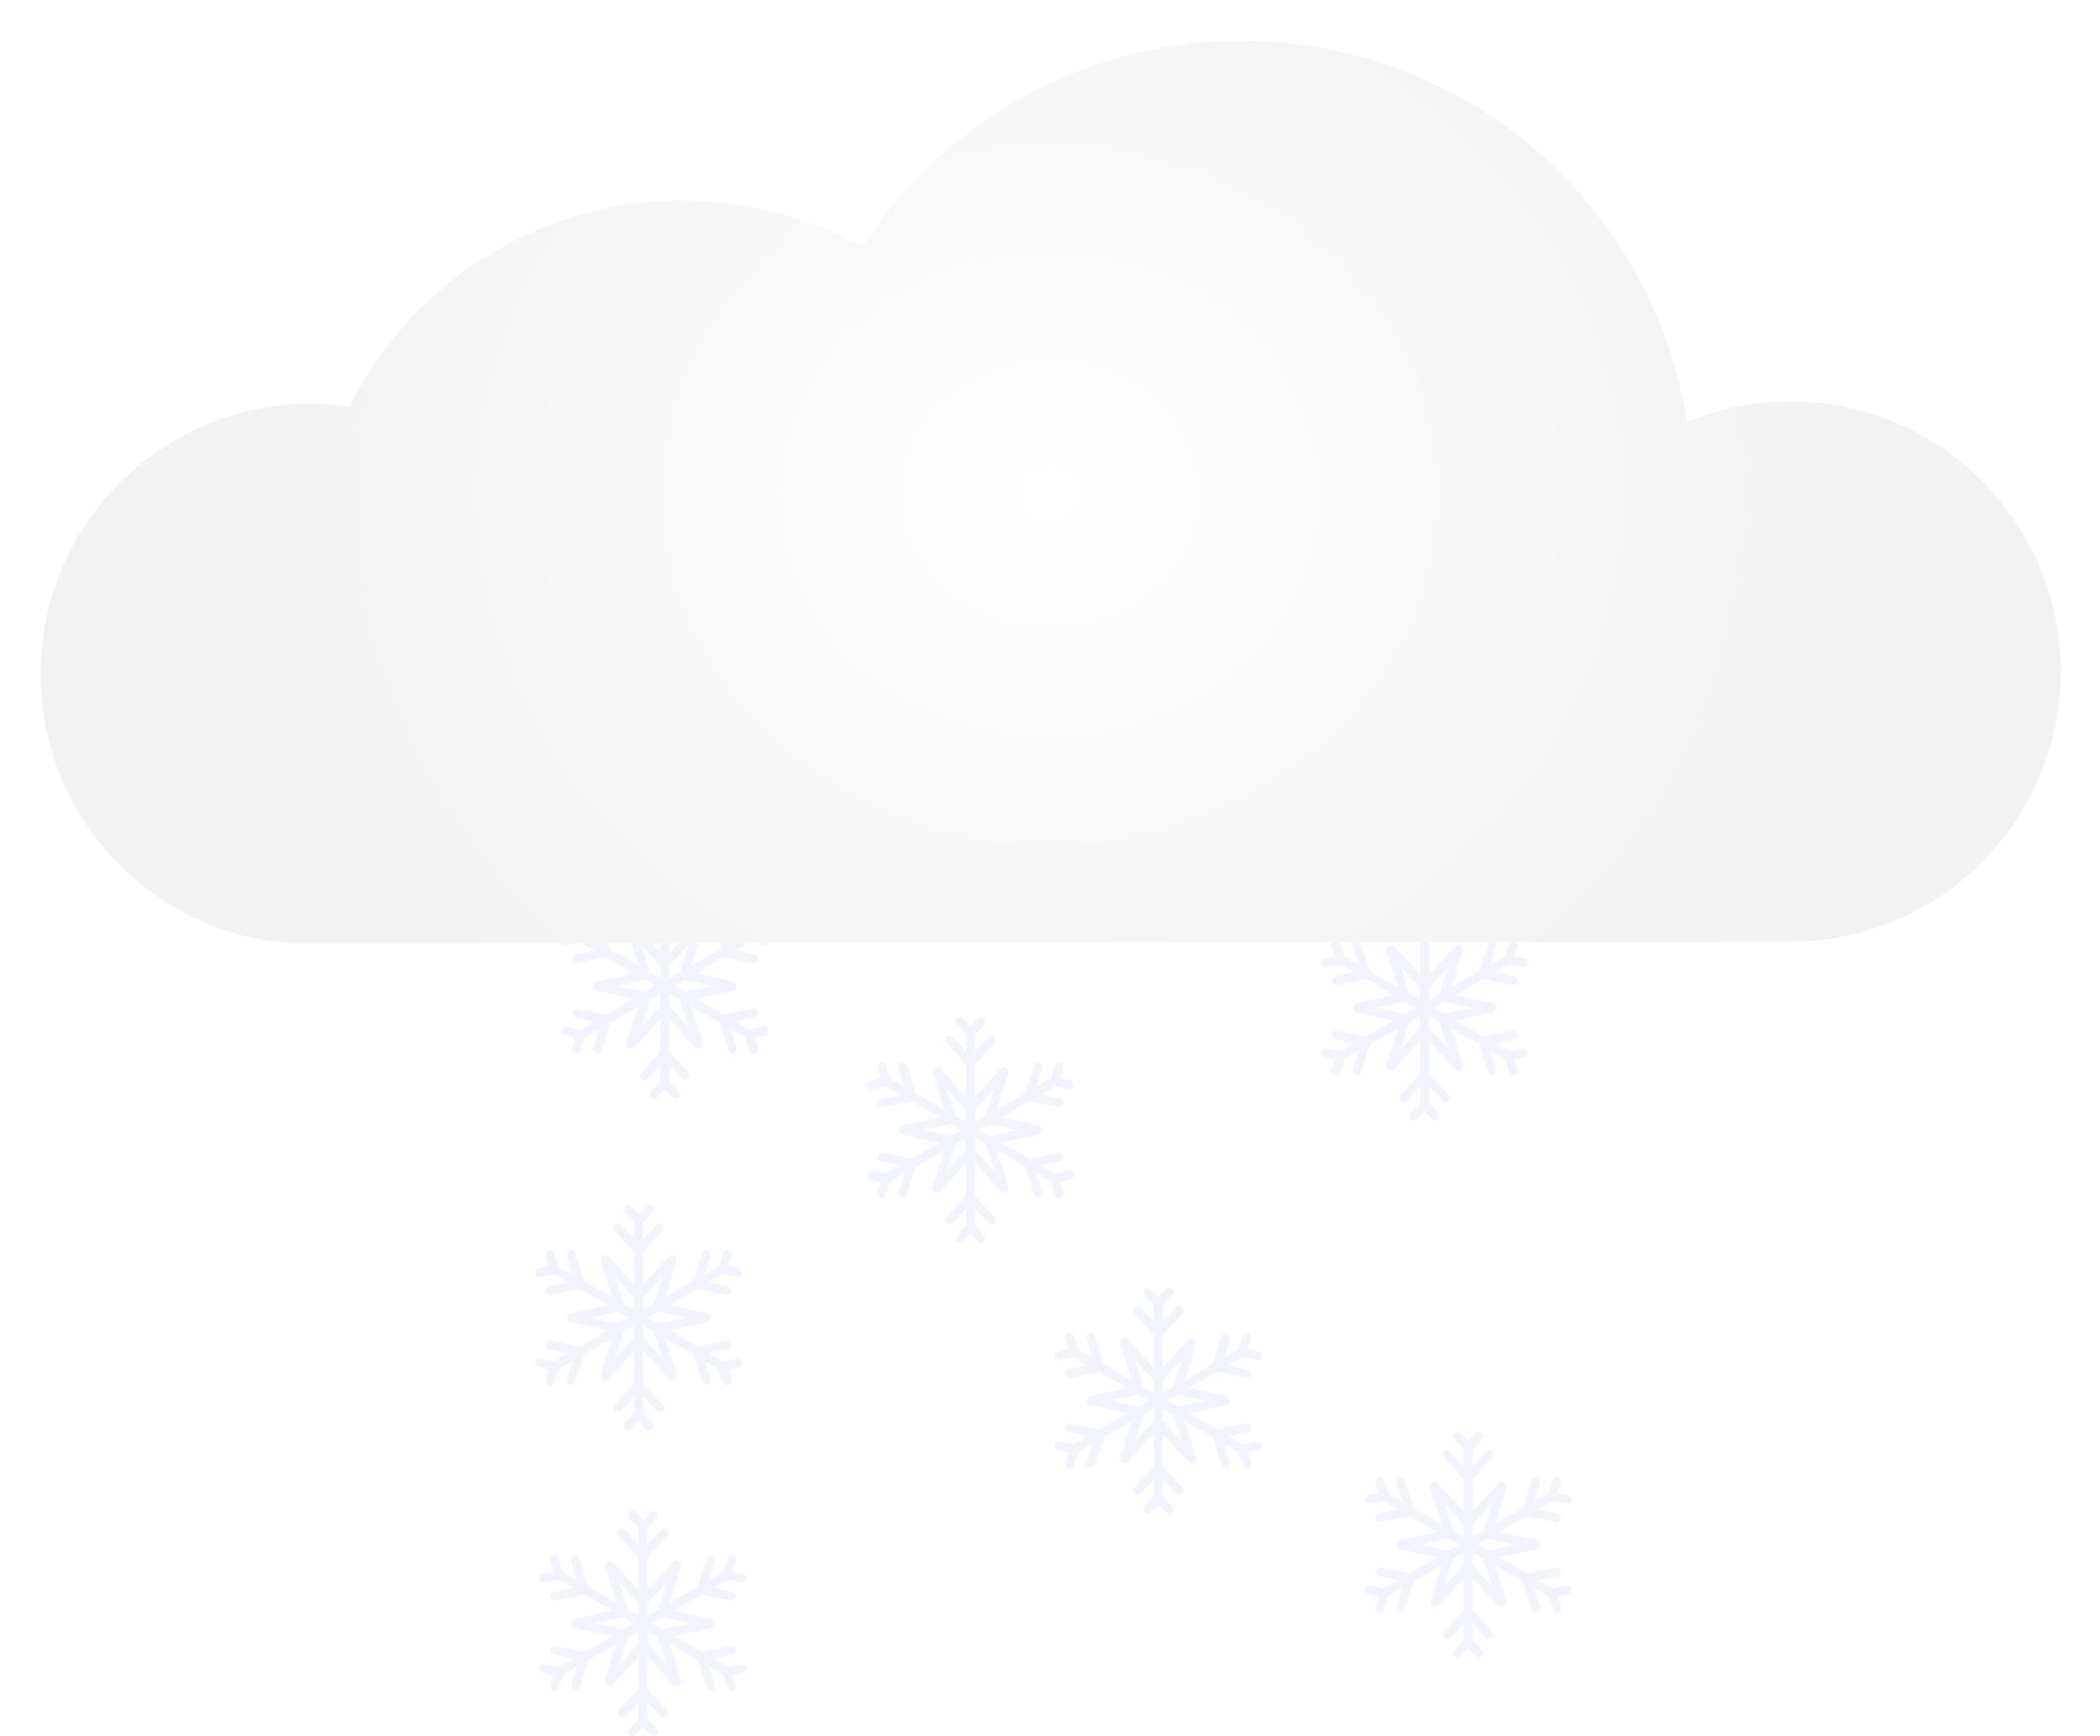 <svg id="Ebene_1" data-name="Ebene 1" xmlns="http://www.w3.org/2000/svg" xmlns:xlink="http://www.w3.org/1999/xlink" viewBox="0 0 481 397.7"><defs><style>.cls-1{filter:url(#filter);}.cls-2{fill:#f1f4ff;stroke:#f1f4ff;stroke-linecap:round;stroke-miterlimit:10;stroke-width:2px;}.cls-3{filter:url(#filter-2);}.cls-4{filter:url(#filter-3);}.cls-5{filter:url(#filter-4);}.cls-6{filter:url(#filter-5);}.cls-7{filter:url(#filter-6);}.cls-8{filter:url(#filter-7);}.cls-9{fill:url(#Unbenannter_Verlauf_467);filter:url(#filter-8);}</style><filter id="filter"><feOffset input="SourceAlpha"/><feGaussianBlur stdDeviation="6" result="blur"/><feFlood/><feComposite operator="in" in2="blur"/><feComposite in="SourceGraphic"/></filter><filter id="filter-2"><feOffset input="SourceAlpha"/><feGaussianBlur stdDeviation="6" result="blur-2"/><feFlood/><feComposite operator="in" in2="blur-2"/><feComposite in="SourceGraphic"/></filter><filter id="filter-3"><feOffset input="SourceAlpha"/><feGaussianBlur stdDeviation="6" result="blur-3"/><feFlood/><feComposite operator="in" in2="blur-3"/><feComposite in="SourceGraphic"/></filter><filter id="filter-4"><feOffset input="SourceAlpha"/><feGaussianBlur stdDeviation="6" result="blur-4"/><feFlood/><feComposite operator="in" in2="blur-4"/><feComposite in="SourceGraphic"/></filter><filter id="filter-5"><feOffset input="SourceAlpha"/><feGaussianBlur stdDeviation="6" result="blur-5"/><feFlood/><feComposite operator="in" in2="blur-5"/><feComposite in="SourceGraphic"/></filter><filter id="filter-6"><feOffset input="SourceAlpha"/><feGaussianBlur stdDeviation="6" result="blur-6"/><feFlood/><feComposite operator="in" in2="blur-6"/><feComposite in="SourceGraphic"/></filter><filter id="filter-7"><feOffset input="SourceAlpha"/><feGaussianBlur stdDeviation="6" result="blur-7"/><feFlood/><feComposite operator="in" in2="blur-7"/><feComposite in="SourceGraphic"/></filter><radialGradient id="Unbenannter_Verlauf_467" cx="240.64" cy="112.8" r="179.2" gradientTransform="matrix(1, 0, 0, 0.9, -0.16, 11.66)" gradientUnits="userSpaceOnUse"><stop offset="0" stop-color="#fff"/><stop offset="1" stop-color="#f2f2f2"/></radialGradient><filter id="filter-8" x="0" y="0" width="481" height="226" filterUnits="userSpaceOnUse"><feOffset input="SourceAlpha"/><feGaussianBlur stdDeviation="3" result="blur-8"/><feFlood/><feComposite operator="in" in2="blur-8"/><feComposite in="SourceGraphic"/></filter></defs><g class="cls-1"><g id="_Radiale_Wiederholung_" data-name="&lt;Radiale Wiederholung&gt;"><polyline class="cls-2" points="152.3 221.89 152.3 228.88 152.3 234.99 152.3 248.08"/><line class="cls-2" x1="152.3" y1="230.85" x2="144.67" y2="239.18"/><line class="cls-2" x1="152.3" y1="241.3" x2="147.56" y2="246.46"/><line class="cls-2" x1="152.3" y1="248.08" x2="149.89" y2="250.7"/><line class="cls-2" x1="152.3" y1="230.88" x2="159.92" y2="239.18"/><line class="cls-2" x1="152.3" y1="241.3" x2="157.04" y2="246.46"/><line class="cls-2" x1="152.3" y1="248.08" x2="154.7" y2="250.7"/></g><g id="_Radiale_Wiederholung_2" data-name="&lt;Radiale Wiederholung&gt;"><polyline class="cls-2" points="155.74 223.88 149.69 227.38 144.4 230.43 133.06 236.98"/><line class="cls-2" x1="147.99" y1="228.36" x2="136.95" y2="225.92"/><line class="cls-2" x1="138.93" y1="233.59" x2="132.09" y2="232.06"/><line class="cls-2" x1="133.06" y1="236.98" x2="129.59" y2="236.2"/><line class="cls-2" x1="147.96" y1="228.38" x2="144.58" y2="239.14"/><line class="cls-2" x1="138.93" y1="233.59" x2="136.83" y2="240.27"/><line class="cls-2" x1="133.06" y1="236.98" x2="131.99" y2="240.37"/></g><g id="_Radiale_Wiederholung_3" data-name="&lt;Radiale Wiederholung&gt;"><polyline class="cls-2" points="155.74 227.86 149.69 224.37 144.4 221.31 133.06 214.76"/><line class="cls-2" x1="147.99" y1="223.38" x2="144.58" y2="212.61"/><line class="cls-2" x1="138.93" y1="218.15" x2="136.83" y2="211.47"/><line class="cls-2" x1="133.06" y1="214.77" x2="132" y2="211.37"/><line class="cls-2" x1="147.96" y1="223.37" x2="136.95" y2="225.82"/><line class="cls-2" x1="138.93" y1="218.15" x2="132.09" y2="219.68"/><line class="cls-2" x1="133.06" y1="214.77" x2="129.59" y2="215.54"/></g><g id="_Radiale_Wiederholung_4" data-name="&lt;Radiale Wiederholung&gt;"><polyline class="cls-2" points="152.29 229.85 152.29 222.87 152.29 216.75 152.29 203.66"/><line class="cls-2" x1="152.3" y1="220.89" x2="159.92" y2="212.56"/><line class="cls-2" x1="152.3" y1="210.44" x2="157.04" y2="205.28"/><line class="cls-2" x1="152.3" y1="203.66" x2="154.7" y2="201.04"/><line class="cls-2" x1="152.3" y1="220.86" x2="144.67" y2="212.56"/><line class="cls-2" x1="152.3" y1="210.44" x2="147.55" y2="205.28"/><line class="cls-2" x1="152.3" y1="203.66" x2="149.89" y2="201.04"/></g><g id="_Radiale_Wiederholung_5" data-name="&lt;Radiale Wiederholung&gt;"><polyline class="cls-2" points="148.85 227.86 154.9 224.37 160.19 221.31 171.53 214.76"/><line class="cls-2" x1="156.61" y1="223.38" x2="167.64" y2="225.82"/><line class="cls-2" x1="165.66" y1="218.15" x2="172.5" y2="219.68"/><line class="cls-2" x1="171.53" y1="214.77" x2="175" y2="215.54"/><line class="cls-2" x1="156.63" y1="223.37" x2="160.01" y2="212.61"/><line class="cls-2" x1="165.66" y1="218.15" x2="167.76" y2="211.47"/><line class="cls-2" x1="171.53" y1="214.77" x2="172.6" y2="211.37"/></g><g id="_Radiale_Wiederholung_6" data-name="&lt;Radiale Wiederholung&gt;"><polyline class="cls-2" points="148.85 223.88 154.9 227.37 160.19 230.43 171.53 236.98"/><line class="cls-2" x1="156.61" y1="228.36" x2="160.01" y2="239.13"/><line class="cls-2" x1="165.66" y1="233.59" x2="167.76" y2="240.27"/><line class="cls-2" x1="171.53" y1="236.98" x2="172.6" y2="240.37"/><line class="cls-2" x1="156.63" y1="228.37" x2="167.64" y2="225.92"/><line class="cls-2" x1="165.66" y1="233.59" x2="172.5" y2="232.06"/><line class="cls-2" x1="171.53" y1="236.98" x2="175" y2="236.2"/></g></g><g class="cls-3"><g id="_Radiale_Wiederholung_7" data-name="&lt;Radiale Wiederholung&gt;"><polyline class="cls-2" points="222.3 254.89 222.3 261.88 222.3 267.99 222.3 281.08"/><line class="cls-2" x1="222.3" y1="263.85" x2="214.67" y2="272.18"/><line class="cls-2" x1="222.3" y1="274.3" x2="217.56" y2="279.46"/><line class="cls-2" x1="222.3" y1="281.08" x2="219.89" y2="283.7"/><line class="cls-2" x1="222.3" y1="263.88" x2="229.92" y2="272.18"/><line class="cls-2" x1="222.3" y1="274.3" x2="227.04" y2="279.46"/><line class="cls-2" x1="222.3" y1="281.08" x2="224.7" y2="283.7"/></g><g id="_Radiale_Wiederholung_8" data-name="&lt;Radiale Wiederholung&gt;"><polyline class="cls-2" points="225.74 256.88 219.69 260.38 214.4 263.43 203.06 269.98"/><line class="cls-2" x1="217.99" y1="261.36" x2="206.95" y2="258.92"/><line class="cls-2" x1="208.93" y1="266.59" x2="202.09" y2="265.06"/><line class="cls-2" x1="203.06" y1="269.98" x2="199.59" y2="269.2"/><line class="cls-2" x1="217.96" y1="261.38" x2="214.58" y2="272.14"/><line class="cls-2" x1="208.93" y1="266.59" x2="206.83" y2="273.27"/><line class="cls-2" x1="203.06" y1="269.98" x2="201.99" y2="273.37"/></g><g id="_Radiale_Wiederholung_9" data-name="&lt;Radiale Wiederholung&gt;"><polyline class="cls-2" points="225.74 260.86 219.69 257.37 214.4 254.31 203.06 247.76"/><line class="cls-2" x1="217.99" y1="256.38" x2="214.58" y2="245.61"/><line class="cls-2" x1="208.93" y1="251.15" x2="206.83" y2="244.47"/><line class="cls-2" x1="203.06" y1="247.77" x2="202" y2="244.37"/><line class="cls-2" x1="217.96" y1="256.37" x2="206.95" y2="258.82"/><line class="cls-2" x1="208.93" y1="251.15" x2="202.09" y2="252.68"/><line class="cls-2" x1="203.06" y1="247.77" x2="199.59" y2="248.54"/></g><g id="_Radiale_Wiederholung_10" data-name="&lt;Radiale Wiederholung&gt;"><polyline class="cls-2" points="222.29 262.85 222.29 255.87 222.29 249.75 222.29 236.66"/><line class="cls-2" x1="222.3" y1="253.89" x2="229.92" y2="245.56"/><line class="cls-2" x1="222.3" y1="243.44" x2="227.04" y2="238.28"/><line class="cls-2" x1="222.3" y1="236.66" x2="224.7" y2="234.04"/><line class="cls-2" x1="222.3" y1="253.86" x2="214.67" y2="245.56"/><line class="cls-2" x1="222.3" y1="243.44" x2="217.55" y2="238.28"/><line class="cls-2" x1="222.3" y1="236.66" x2="219.89" y2="234.04"/></g><g id="_Radiale_Wiederholung_11" data-name="&lt;Radiale Wiederholung&gt;"><polyline class="cls-2" points="218.85 260.86 224.9 257.37 230.19 254.31 241.53 247.76"/><line class="cls-2" x1="226.61" y1="256.38" x2="237.64" y2="258.82"/><line class="cls-2" x1="235.66" y1="251.15" x2="242.5" y2="252.68"/><line class="cls-2" x1="241.53" y1="247.77" x2="245" y2="248.54"/><line class="cls-2" x1="226.63" y1="256.37" x2="230.01" y2="245.61"/><line class="cls-2" x1="235.66" y1="251.15" x2="237.76" y2="244.47"/><line class="cls-2" x1="241.53" y1="247.77" x2="242.6" y2="244.37"/></g><g id="_Radiale_Wiederholung_12" data-name="&lt;Radiale Wiederholung&gt;"><polyline class="cls-2" points="218.85 256.88 224.9 260.37 230.19 263.43 241.53 269.98"/><line class="cls-2" x1="226.61" y1="261.36" x2="230.01" y2="272.13"/><line class="cls-2" x1="235.66" y1="266.59" x2="237.76" y2="273.27"/><line class="cls-2" x1="241.53" y1="269.98" x2="242.6" y2="273.37"/><line class="cls-2" x1="226.63" y1="261.37" x2="237.64" y2="258.92"/><line class="cls-2" x1="235.66" y1="266.59" x2="242.5" y2="265.06"/><line class="cls-2" x1="241.53" y1="269.98" x2="245" y2="269.2"/></g></g><g class="cls-4"><g id="_Radiale_Wiederholung_13" data-name="&lt;Radiale Wiederholung&gt;"><polyline class="cls-2" points="146.3 297.89 146.3 304.88 146.3 310.99 146.3 324.08"/><line class="cls-2" x1="146.3" y1="306.85" x2="138.67" y2="315.18"/><line class="cls-2" x1="146.3" y1="317.3" x2="141.56" y2="322.46"/><line class="cls-2" x1="146.3" y1="324.08" x2="143.89" y2="326.7"/><line class="cls-2" x1="146.3" y1="306.88" x2="153.92" y2="315.18"/><line class="cls-2" x1="146.3" y1="317.3" x2="151.04" y2="322.46"/><line class="cls-2" x1="146.3" y1="324.08" x2="148.7" y2="326.7"/></g><g id="_Radiale_Wiederholung_14" data-name="&lt;Radiale Wiederholung&gt;"><polyline class="cls-2" points="149.74 299.88 143.69 303.38 138.4 306.43 127.06 312.98"/><line class="cls-2" x1="141.99" y1="304.36" x2="130.95" y2="301.92"/><line class="cls-2" x1="132.93" y1="309.59" x2="126.09" y2="308.06"/><line class="cls-2" x1="127.06" y1="312.98" x2="123.59" y2="312.2"/><line class="cls-2" x1="141.96" y1="304.38" x2="138.58" y2="315.14"/><line class="cls-2" x1="132.93" y1="309.59" x2="130.83" y2="316.27"/><line class="cls-2" x1="127.06" y1="312.98" x2="125.99" y2="316.37"/></g><g id="_Radiale_Wiederholung_15" data-name="&lt;Radiale Wiederholung&gt;"><polyline class="cls-2" points="149.74 303.86 143.69 300.37 138.4 297.31 127.06 290.76"/><line class="cls-2" x1="141.99" y1="299.38" x2="138.58" y2="288.61"/><line class="cls-2" x1="132.93" y1="294.15" x2="130.83" y2="287.47"/><line class="cls-2" x1="127.06" y1="290.77" x2="126" y2="287.37"/><line class="cls-2" x1="141.96" y1="299.37" x2="130.95" y2="301.82"/><line class="cls-2" x1="132.93" y1="294.15" x2="126.09" y2="295.68"/><line class="cls-2" x1="127.06" y1="290.77" x2="123.59" y2="291.54"/></g><g id="_Radiale_Wiederholung_16" data-name="&lt;Radiale Wiederholung&gt;"><polyline class="cls-2" points="146.29 305.85 146.29 298.87 146.29 292.75 146.29 279.66"/><line class="cls-2" x1="146.3" y1="296.89" x2="153.92" y2="288.56"/><line class="cls-2" x1="146.3" y1="286.44" x2="151.04" y2="281.28"/><line class="cls-2" x1="146.3" y1="279.66" x2="148.7" y2="277.04"/><line class="cls-2" x1="146.3" y1="296.86" x2="138.67" y2="288.56"/><line class="cls-2" x1="146.3" y1="286.44" x2="141.55" y2="281.28"/><line class="cls-2" x1="146.3" y1="279.66" x2="143.89" y2="277.04"/></g><g id="_Radiale_Wiederholung_17" data-name="&lt;Radiale Wiederholung&gt;"><polyline class="cls-2" points="142.85 303.86 148.9 300.37 154.19 297.31 165.53 290.76"/><line class="cls-2" x1="150.61" y1="299.38" x2="161.64" y2="301.82"/><line class="cls-2" x1="159.66" y1="294.15" x2="166.5" y2="295.68"/><line class="cls-2" x1="165.53" y1="290.77" x2="169" y2="291.54"/><line class="cls-2" x1="150.63" y1="299.37" x2="154.01" y2="288.61"/><line class="cls-2" x1="159.66" y1="294.15" x2="161.76" y2="287.47"/><line class="cls-2" x1="165.53" y1="290.77" x2="166.6" y2="287.37"/></g><g id="_Radiale_Wiederholung_18" data-name="&lt;Radiale Wiederholung&gt;"><polyline class="cls-2" points="142.85 299.88 148.9 303.37 154.19 306.43 165.53 312.98"/><line class="cls-2" x1="150.61" y1="304.36" x2="154.01" y2="315.13"/><line class="cls-2" x1="159.66" y1="309.59" x2="161.76" y2="316.27"/><line class="cls-2" x1="165.53" y1="312.98" x2="166.6" y2="316.37"/><line class="cls-2" x1="150.63" y1="304.37" x2="161.64" y2="301.92"/><line class="cls-2" x1="159.66" y1="309.59" x2="166.5" y2="308.06"/><line class="cls-2" x1="165.53" y1="312.98" x2="169" y2="312.2"/></g></g><g class="cls-5"><g id="_Radiale_Wiederholung_19" data-name="&lt;Radiale Wiederholung&gt;"><polyline class="cls-2" points="147.3 367.89 147.3 374.88 147.3 380.99 147.3 394.08"/><line class="cls-2" x1="147.3" y1="376.85" x2="139.67" y2="385.18"/><line class="cls-2" x1="147.3" y1="387.3" x2="142.56" y2="392.46"/><line class="cls-2" x1="147.3" y1="394.08" x2="144.89" y2="396.7"/><line class="cls-2" x1="147.3" y1="376.88" x2="154.92" y2="385.18"/><line class="cls-2" x1="147.3" y1="387.3" x2="152.04" y2="392.46"/><line class="cls-2" x1="147.3" y1="394.08" x2="149.7" y2="396.7"/></g><g id="_Radiale_Wiederholung_20" data-name="&lt;Radiale Wiederholung&gt;"><polyline class="cls-2" points="150.74 369.88 144.69 373.38 139.4 376.43 128.06 382.98"/><line class="cls-2" x1="142.99" y1="374.36" x2="131.95" y2="371.92"/><line class="cls-2" x1="133.93" y1="379.59" x2="127.09" y2="378.06"/><line class="cls-2" x1="128.06" y1="382.98" x2="124.59" y2="382.2"/><line class="cls-2" x1="142.96" y1="374.38" x2="139.58" y2="385.14"/><line class="cls-2" x1="133.93" y1="379.59" x2="131.83" y2="386.27"/><line class="cls-2" x1="128.06" y1="382.98" x2="126.99" y2="386.37"/></g><g id="_Radiale_Wiederholung_21" data-name="&lt;Radiale Wiederholung&gt;"><polyline class="cls-2" points="150.74 373.86 144.69 370.37 139.4 367.31 128.06 360.76"/><line class="cls-2" x1="142.99" y1="369.38" x2="139.58" y2="358.61"/><line class="cls-2" x1="133.93" y1="364.15" x2="131.83" y2="357.47"/><line class="cls-2" x1="128.06" y1="360.77" x2="127" y2="357.37"/><line class="cls-2" x1="142.96" y1="369.37" x2="131.95" y2="371.82"/><line class="cls-2" x1="133.93" y1="364.15" x2="127.09" y2="365.68"/><line class="cls-2" x1="128.06" y1="360.77" x2="124.59" y2="361.54"/></g><g id="_Radiale_Wiederholung_22" data-name="&lt;Radiale Wiederholung&gt;"><polyline class="cls-2" points="147.29 375.85 147.29 368.87 147.29 362.75 147.29 349.66"/><line class="cls-2" x1="147.3" y1="366.89" x2="154.92" y2="358.56"/><line class="cls-2" x1="147.3" y1="356.44" x2="152.04" y2="351.28"/><line class="cls-2" x1="147.3" y1="349.66" x2="149.7" y2="347.04"/><line class="cls-2" x1="147.3" y1="366.86" x2="139.67" y2="358.56"/><line class="cls-2" x1="147.3" y1="356.44" x2="142.55" y2="351.28"/><line class="cls-2" x1="147.3" y1="349.66" x2="144.89" y2="347.04"/></g><g id="_Radiale_Wiederholung_23" data-name="&lt;Radiale Wiederholung&gt;"><polyline class="cls-2" points="143.85 373.86 149.9 370.37 155.19 367.31 166.53 360.76"/><line class="cls-2" x1="151.61" y1="369.38" x2="162.64" y2="371.82"/><line class="cls-2" x1="160.66" y1="364.15" x2="167.5" y2="365.68"/><line class="cls-2" x1="166.53" y1="360.77" x2="170" y2="361.54"/><line class="cls-2" x1="151.63" y1="369.37" x2="155.01" y2="358.61"/><line class="cls-2" x1="160.66" y1="364.15" x2="162.76" y2="357.47"/><line class="cls-2" x1="166.53" y1="360.77" x2="167.6" y2="357.37"/></g><g id="_Radiale_Wiederholung_24" data-name="&lt;Radiale Wiederholung&gt;"><polyline class="cls-2" points="143.85 369.88 149.9 373.37 155.19 376.43 166.53 382.98"/><line class="cls-2" x1="151.61" y1="374.36" x2="155.01" y2="385.13"/><line class="cls-2" x1="160.66" y1="379.59" x2="162.76" y2="386.27"/><line class="cls-2" x1="166.53" y1="382.98" x2="167.6" y2="386.37"/><line class="cls-2" x1="151.63" y1="374.37" x2="162.64" y2="371.92"/><line class="cls-2" x1="160.66" y1="379.59" x2="167.5" y2="378.06"/><line class="cls-2" x1="166.53" y1="382.98" x2="170" y2="382.2"/></g></g><g class="cls-6"><g id="_Radiale_Wiederholung_25" data-name="&lt;Radiale Wiederholung&gt;"><polyline class="cls-2" points="326.3 226.89 326.3 233.88 326.3 239.99 326.3 253.08"/><line class="cls-2" x1="326.3" y1="235.85" x2="318.67" y2="244.18"/><line class="cls-2" x1="326.3" y1="246.3" x2="321.56" y2="251.46"/><line class="cls-2" x1="326.3" y1="253.08" x2="323.89" y2="255.7"/><line class="cls-2" x1="326.3" y1="235.88" x2="333.92" y2="244.18"/><line class="cls-2" x1="326.3" y1="246.3" x2="331.04" y2="251.46"/><line class="cls-2" x1="326.3" y1="253.08" x2="328.7" y2="255.7"/></g><g id="_Radiale_Wiederholung_26" data-name="&lt;Radiale Wiederholung&gt;"><polyline class="cls-2" points="329.74 228.88 323.69 232.38 318.4 235.43 307.06 241.98"/><line class="cls-2" x1="321.99" y1="233.36" x2="310.95" y2="230.92"/><line class="cls-2" x1="312.93" y1="238.59" x2="306.09" y2="237.06"/><line class="cls-2" x1="307.06" y1="241.98" x2="303.59" y2="241.2"/><line class="cls-2" x1="321.96" y1="233.38" x2="318.58" y2="244.14"/><line class="cls-2" x1="312.93" y1="238.59" x2="310.83" y2="245.27"/><line class="cls-2" x1="307.06" y1="241.98" x2="305.99" y2="245.37"/></g><g id="_Radiale_Wiederholung_27" data-name="&lt;Radiale Wiederholung&gt;"><polyline class="cls-2" points="329.74 232.86 323.69 229.37 318.4 226.31 307.06 219.76"/><line class="cls-2" x1="321.99" y1="228.38" x2="318.58" y2="217.61"/><line class="cls-2" x1="312.93" y1="223.15" x2="310.83" y2="216.47"/><line class="cls-2" x1="307.06" y1="219.77" x2="306" y2="216.37"/><line class="cls-2" x1="321.96" y1="228.37" x2="310.95" y2="230.82"/><line class="cls-2" x1="312.93" y1="223.15" x2="306.09" y2="224.68"/><line class="cls-2" x1="307.06" y1="219.77" x2="303.59" y2="220.54"/></g><g id="_Radiale_Wiederholung_28" data-name="&lt;Radiale Wiederholung&gt;"><polyline class="cls-2" points="326.3 234.85 326.3 227.87 326.3 221.75 326.3 208.66"/><line class="cls-2" x1="326.3" y1="225.89" x2="333.92" y2="217.56"/><line class="cls-2" x1="326.3" y1="215.44" x2="331.04" y2="210.28"/><line class="cls-2" x1="326.3" y1="208.66" x2="328.7" y2="206.04"/><line class="cls-2" x1="326.3" y1="225.86" x2="318.67" y2="217.56"/><line class="cls-2" x1="326.3" y1="215.44" x2="321.55" y2="210.28"/><line class="cls-2" x1="326.3" y1="208.66" x2="323.89" y2="206.04"/></g><g id="_Radiale_Wiederholung_29" data-name="&lt;Radiale Wiederholung&gt;"><polyline class="cls-2" points="322.85 232.86 328.9 229.37 334.19 226.31 345.53 219.76"/><line class="cls-2" x1="330.61" y1="228.38" x2="341.64" y2="230.82"/><line class="cls-2" x1="339.66" y1="223.15" x2="346.5" y2="224.68"/><line class="cls-2" x1="345.53" y1="219.77" x2="349" y2="220.54"/><line class="cls-2" x1="330.63" y1="228.37" x2="334.01" y2="217.61"/><line class="cls-2" x1="339.66" y1="223.15" x2="341.76" y2="216.47"/><line class="cls-2" x1="345.53" y1="219.77" x2="346.6" y2="216.37"/></g><g id="_Radiale_Wiederholung_30" data-name="&lt;Radiale Wiederholung&gt;"><polyline class="cls-2" points="322.85 228.88 328.9 232.37 334.19 235.43 345.53 241.98"/><line class="cls-2" x1="330.61" y1="233.36" x2="334.01" y2="244.13"/><line class="cls-2" x1="339.66" y1="238.59" x2="341.76" y2="245.27"/><line class="cls-2" x1="345.53" y1="241.98" x2="346.6" y2="245.37"/><line class="cls-2" x1="330.63" y1="233.37" x2="341.64" y2="230.92"/><line class="cls-2" x1="339.66" y1="238.59" x2="346.5" y2="237.06"/><line class="cls-2" x1="345.53" y1="241.98" x2="349" y2="241.2"/></g></g><g class="cls-7"><g id="_Radiale_Wiederholung_31" data-name="&lt;Radiale Wiederholung&gt;"><polyline class="cls-2" points="265.3 316.89 265.3 323.88 265.3 329.99 265.3 343.08"/><line class="cls-2" x1="265.3" y1="325.85" x2="257.67" y2="334.18"/><line class="cls-2" x1="265.3" y1="336.3" x2="260.56" y2="341.46"/><line class="cls-2" x1="265.3" y1="343.08" x2="262.89" y2="345.7"/><line class="cls-2" x1="265.3" y1="325.88" x2="272.92" y2="334.18"/><line class="cls-2" x1="265.3" y1="336.3" x2="270.04" y2="341.46"/><line class="cls-2" x1="265.3" y1="343.08" x2="267.7" y2="345.7"/></g><g id="_Radiale_Wiederholung_32" data-name="&lt;Radiale Wiederholung&gt;"><polyline class="cls-2" points="268.74 318.88 262.69 322.38 257.4 325.43 246.06 331.98"/><line class="cls-2" x1="260.99" y1="323.36" x2="249.95" y2="320.92"/><line class="cls-2" x1="251.93" y1="328.59" x2="245.09" y2="327.06"/><line class="cls-2" x1="246.06" y1="331.98" x2="242.59" y2="331.2"/><line class="cls-2" x1="260.96" y1="323.38" x2="257.58" y2="334.14"/><line class="cls-2" x1="251.93" y1="328.59" x2="249.83" y2="335.27"/><line class="cls-2" x1="246.06" y1="331.98" x2="244.99" y2="335.37"/></g><g id="_Radiale_Wiederholung_33" data-name="&lt;Radiale Wiederholung&gt;"><polyline class="cls-2" points="268.74 322.86 262.69 319.37 257.4 316.31 246.06 309.76"/><line class="cls-2" x1="260.99" y1="318.38" x2="257.58" y2="307.61"/><line class="cls-2" x1="251.93" y1="313.15" x2="249.83" y2="306.47"/><line class="cls-2" x1="246.06" y1="309.77" x2="245" y2="306.37"/><line class="cls-2" x1="260.96" y1="318.37" x2="249.95" y2="320.82"/><line class="cls-2" x1="251.93" y1="313.15" x2="245.09" y2="314.68"/><line class="cls-2" x1="246.06" y1="309.77" x2="242.59" y2="310.54"/></g><g id="_Radiale_Wiederholung_34" data-name="&lt;Radiale Wiederholung&gt;"><polyline class="cls-2" points="265.3 324.85 265.3 317.87 265.3 311.75 265.3 298.66"/><line class="cls-2" x1="265.3" y1="315.89" x2="272.92" y2="307.56"/><line class="cls-2" x1="265.3" y1="305.44" x2="270.04" y2="300.28"/><line class="cls-2" x1="265.3" y1="298.66" x2="267.7" y2="296.04"/><line class="cls-2" x1="265.3" y1="315.86" x2="257.67" y2="307.56"/><line class="cls-2" x1="265.3" y1="305.44" x2="260.55" y2="300.28"/><line class="cls-2" x1="265.3" y1="298.66" x2="262.89" y2="296.04"/></g><g id="_Radiale_Wiederholung_35" data-name="&lt;Radiale Wiederholung&gt;"><polyline class="cls-2" points="261.85 322.86 267.9 319.37 273.19 316.31 284.53 309.76"/><line class="cls-2" x1="269.61" y1="318.38" x2="280.64" y2="320.82"/><line class="cls-2" x1="278.66" y1="313.15" x2="285.5" y2="314.68"/><line class="cls-2" x1="284.53" y1="309.77" x2="288" y2="310.54"/><line class="cls-2" x1="269.63" y1="318.37" x2="273.01" y2="307.61"/><line class="cls-2" x1="278.66" y1="313.15" x2="280.76" y2="306.47"/><line class="cls-2" x1="284.53" y1="309.77" x2="285.6" y2="306.37"/></g><g id="_Radiale_Wiederholung_36" data-name="&lt;Radiale Wiederholung&gt;"><polyline class="cls-2" points="261.85 318.88 267.9 322.37 273.19 325.43 284.53 331.98"/><line class="cls-2" x1="269.61" y1="323.36" x2="273.01" y2="334.13"/><line class="cls-2" x1="278.66" y1="328.59" x2="280.76" y2="335.27"/><line class="cls-2" x1="284.53" y1="331.98" x2="285.6" y2="335.37"/><line class="cls-2" x1="269.63" y1="323.37" x2="280.64" y2="320.92"/><line class="cls-2" x1="278.66" y1="328.59" x2="285.5" y2="327.06"/><line class="cls-2" x1="284.53" y1="331.98" x2="288" y2="331.2"/></g></g><g class="cls-8"><g id="_Radiale_Wiederholung_37" data-name="&lt;Radiale Wiederholung&gt;"><polyline class="cls-2" points="336.3 349.89 336.3 356.88 336.3 362.99 336.3 376.08"/><line class="cls-2" x1="336.3" y1="358.85" x2="328.67" y2="367.18"/><line class="cls-2" x1="336.3" y1="369.3" x2="331.56" y2="374.46"/><line class="cls-2" x1="336.3" y1="376.08" x2="333.89" y2="378.7"/><line class="cls-2" x1="336.3" y1="358.88" x2="343.92" y2="367.18"/><line class="cls-2" x1="336.3" y1="369.3" x2="341.04" y2="374.46"/><line class="cls-2" x1="336.3" y1="376.08" x2="338.7" y2="378.7"/></g><g id="_Radiale_Wiederholung_38" data-name="&lt;Radiale Wiederholung&gt;"><polyline class="cls-2" points="339.74 351.88 333.69 355.38 328.4 358.43 317.06 364.98"/><line class="cls-2" x1="331.99" y1="356.36" x2="320.95" y2="353.92"/><line class="cls-2" x1="322.93" y1="361.59" x2="316.09" y2="360.06"/><line class="cls-2" x1="317.06" y1="364.98" x2="313.59" y2="364.2"/><line class="cls-2" x1="331.96" y1="356.38" x2="328.58" y2="367.14"/><line class="cls-2" x1="322.93" y1="361.59" x2="320.83" y2="368.27"/><line class="cls-2" x1="317.06" y1="364.98" x2="315.99" y2="368.37"/></g><g id="_Radiale_Wiederholung_39" data-name="&lt;Radiale Wiederholung&gt;"><polyline class="cls-2" points="339.74 355.86 333.69 352.37 328.4 349.31 317.06 342.76"/><line class="cls-2" x1="331.99" y1="351.38" x2="328.58" y2="340.61"/><line class="cls-2" x1="322.93" y1="346.15" x2="320.83" y2="339.47"/><line class="cls-2" x1="317.06" y1="342.77" x2="316" y2="339.37"/><line class="cls-2" x1="331.96" y1="351.37" x2="320.95" y2="353.82"/><line class="cls-2" x1="322.93" y1="346.15" x2="316.09" y2="347.68"/><line class="cls-2" x1="317.06" y1="342.77" x2="313.59" y2="343.54"/></g><g id="_Radiale_Wiederholung_40" data-name="&lt;Radiale Wiederholung&gt;"><polyline class="cls-2" points="336.3 357.85 336.3 350.87 336.3 344.75 336.3 331.66"/><line class="cls-2" x1="336.3" y1="348.89" x2="343.92" y2="340.56"/><line class="cls-2" x1="336.3" y1="338.44" x2="341.04" y2="333.28"/><line class="cls-2" x1="336.3" y1="331.66" x2="338.7" y2="329.04"/><line class="cls-2" x1="336.3" y1="348.86" x2="328.67" y2="340.56"/><line class="cls-2" x1="336.3" y1="338.44" x2="331.55" y2="333.28"/><line class="cls-2" x1="336.3" y1="331.66" x2="333.89" y2="329.04"/></g><g id="_Radiale_Wiederholung_41" data-name="&lt;Radiale Wiederholung&gt;"><polyline class="cls-2" points="332.85 355.86 338.9 352.37 344.19 349.31 355.53 342.76"/><line class="cls-2" x1="340.61" y1="351.38" x2="351.64" y2="353.82"/><line class="cls-2" x1="349.66" y1="346.15" x2="356.5" y2="347.68"/><line class="cls-2" x1="355.53" y1="342.77" x2="359" y2="343.54"/><line class="cls-2" x1="340.63" y1="351.37" x2="344.01" y2="340.61"/><line class="cls-2" x1="349.66" y1="346.15" x2="351.76" y2="339.47"/><line class="cls-2" x1="355.53" y1="342.77" x2="356.6" y2="339.37"/></g><g id="_Radiale_Wiederholung_42" data-name="&lt;Radiale Wiederholung&gt;"><polyline class="cls-2" points="332.85 351.88 338.9 355.37 344.19 358.43 355.53 364.98"/><line class="cls-2" x1="340.61" y1="356.36" x2="344.01" y2="367.13"/><line class="cls-2" x1="349.66" y1="361.59" x2="351.76" y2="368.27"/><line class="cls-2" x1="355.53" y1="364.98" x2="356.6" y2="368.37"/><line class="cls-2" x1="340.63" y1="356.37" x2="351.64" y2="353.92"/><line class="cls-2" x1="349.66" y1="361.59" x2="356.5" y2="360.06"/><line class="cls-2" x1="355.53" y1="364.98" x2="359" y2="364.2"/></g></g><path class="cls-9" d="M472,153.74a61.91,61.91,0,0,1-61.8,62l-47.31.07-16.68,0-57,.09-16.67,0-56,.09-16.68,0-51.89.08-16.68,0-60.07.09A60.25,60.25,0,0,1,65.1,216a61.9,61.9,0,0,1,6-123.5,60.2,60.2,0,0,1,9,.63A85.16,85.16,0,0,1,197.53,56.57,103.31,103.31,0,0,1,386.36,96.65,61.94,61.94,0,0,1,472,153.74Z"/></svg>